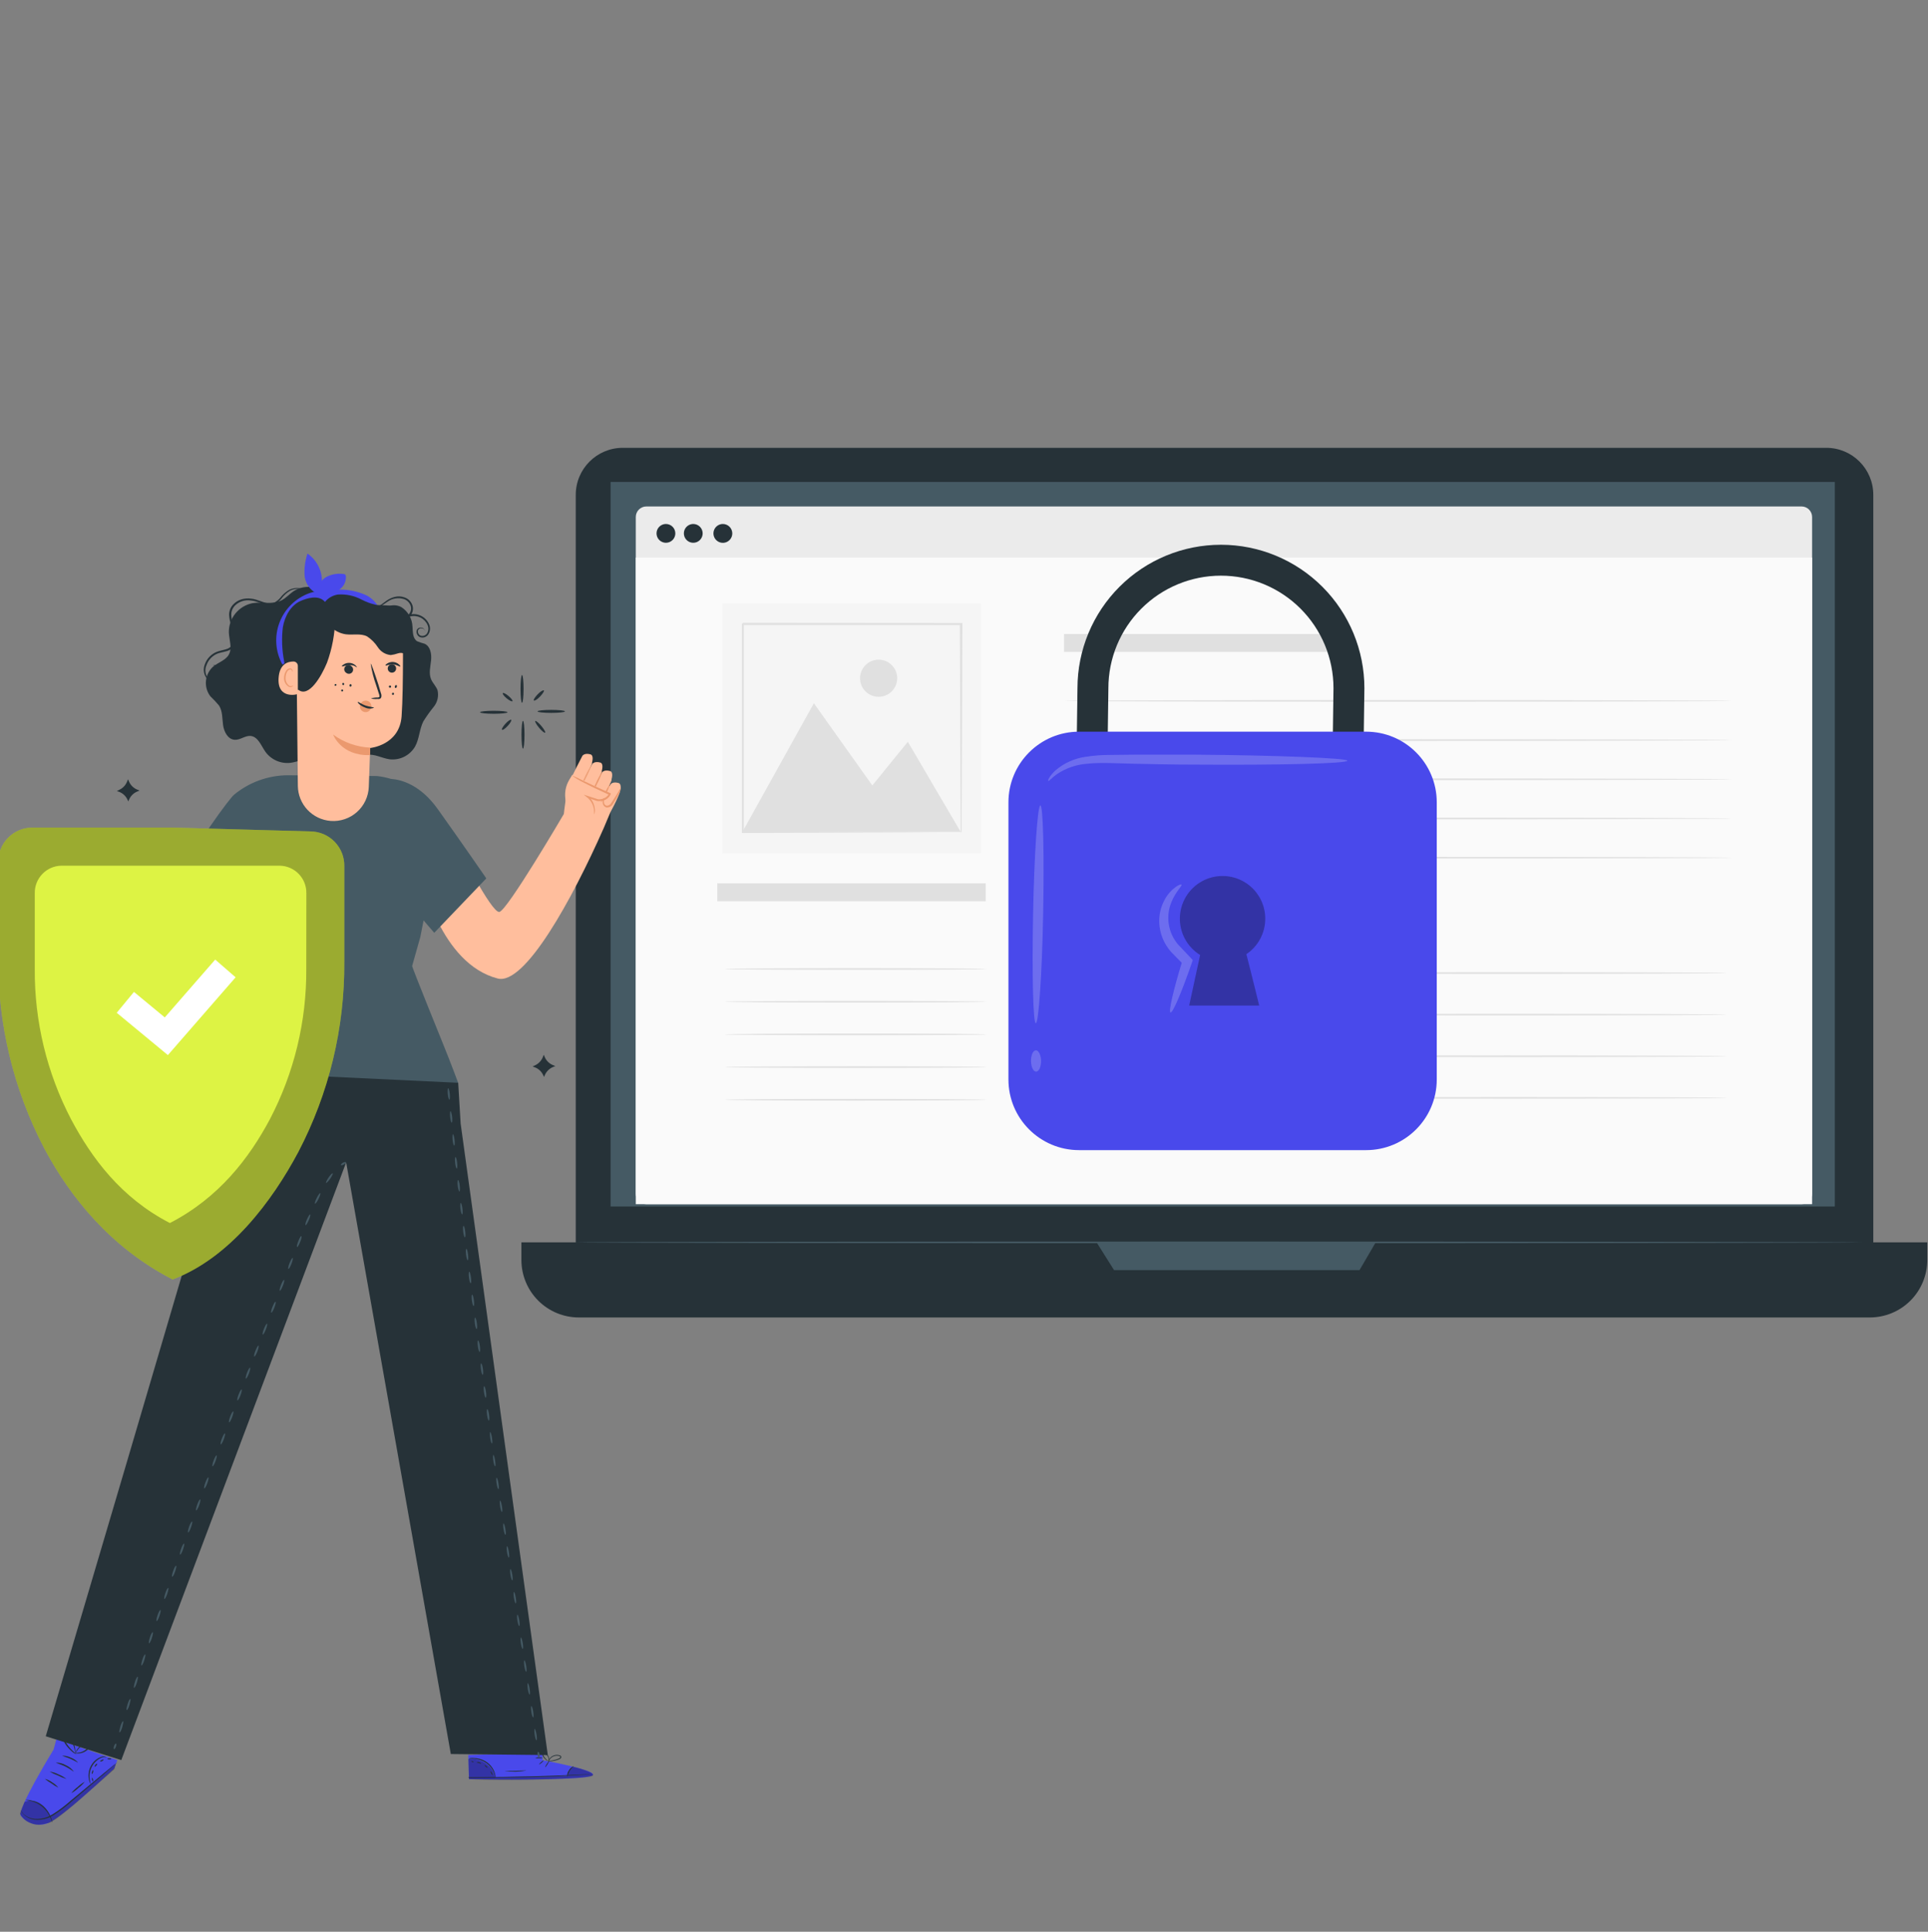 <svg width="533" height="534" viewBox="0 0 533 534" fill="none" xmlns="http://www.w3.org/2000/svg">
<rect x="0" y="0" width="533" height="534" fill="#808080" stroke="none"/>
<g clip-path="url(#clip0_0_902)">
<path d="M140.3 196.896C140.3 197.131 138.601 197.313 136.508 197.313C134.414 197.313 132.716 197.131 132.716 196.896C132.716 196.662 134.414 196.48 136.508 196.48C138.601 196.48 140.3 196.672 140.3 196.896Z" fill="#263238"/>
<path d="M144.315 186.59C144.55 186.59 144.743 188.31 144.743 190.435C144.743 192.56 144.55 194.28 144.315 194.28C144.081 194.28 143.899 192.56 143.899 190.435C143.899 188.31 144.091 186.59 144.315 186.59Z" fill="#263238"/>
<path d="M148.609 196.651C148.609 196.416 150.297 196.234 152.391 196.234C154.484 196.234 156.182 196.416 156.182 196.651C156.182 196.886 154.484 197.067 152.391 197.067C150.297 197.067 148.609 196.886 148.609 196.651Z" fill="#263238"/>
<path d="M144.583 206.957C144.348 206.957 144.166 205.238 144.166 203.112C144.166 200.987 144.348 199.268 144.583 199.268C144.818 199.268 144.999 200.987 144.999 203.112C144.999 205.238 144.818 206.957 144.583 206.957Z" fill="#263238"/>
<path d="M150.703 202.536C150.532 202.685 149.784 202.087 149.037 201.19C148.289 200.293 147.83 199.46 147.969 199.31C148.107 199.161 148.898 199.769 149.635 200.656C150.372 201.542 150.885 202.386 150.703 202.536Z" fill="#263238"/>
<path d="M150.351 190.852C150.522 191.012 150.02 191.781 149.283 192.56C148.546 193.34 147.755 193.831 147.584 193.628C147.413 193.426 147.915 192.699 148.652 191.92C149.389 191.14 150.191 190.691 150.351 190.852Z" fill="#263238"/>
<path d="M141.667 193.831C141.517 194.002 140.802 193.65 140.065 193.041C139.328 192.432 138.858 191.792 138.996 191.61C139.135 191.428 139.862 191.781 140.588 192.4C141.314 193.02 141.816 193.65 141.667 193.831Z" fill="#263238"/>
<path d="M141.325 198.979C141.496 199.139 141.068 199.887 140.363 200.656C139.659 201.425 138.954 201.916 138.783 201.724C138.612 201.532 139.05 200.816 139.744 200.047C140.438 199.278 141.154 198.819 141.325 198.979Z" fill="#263238"/>
<path d="M150.329 291.564L150.575 292.162C150.789 292.675 151.103 293.141 151.499 293.532C151.895 293.922 152.366 294.23 152.882 294.437L153.523 294.704L152.903 294.95C152.383 295.164 151.911 295.479 151.513 295.877C151.115 296.275 150.8 296.747 150.585 297.267L150.415 297.705L150.148 297.16C149.68 296.167 148.84 295.399 147.808 295.024L147.242 294.821L147.979 294.458C148.896 294.013 149.623 293.256 150.03 292.322L150.329 291.564Z" fill="#263238"/>
<path d="M35.398 215.405L35.644 216.003C35.858 216.515 36.171 216.979 36.565 217.37C36.959 217.76 37.426 218.069 37.94 218.278L38.581 218.534L37.972 218.791C37.45 219.001 36.975 219.315 36.577 219.713C36.179 220.111 35.865 220.586 35.654 221.108L35.473 221.546L35.216 221.001C34.984 220.508 34.657 220.066 34.254 219.699C33.851 219.333 33.379 219.049 32.867 218.865L32.311 218.662L33.037 218.299C33.957 217.859 34.686 217.1 35.088 216.163L35.398 215.405Z" fill="#263238"/>
<path d="M504.879 123.792H172.17C164.99 123.792 159.17 129.611 159.17 136.79V347.97C159.17 355.148 164.99 360.968 172.17 360.968H504.879C512.058 360.968 517.879 355.148 517.879 347.97V136.79C517.879 129.611 512.058 123.792 504.879 123.792Z" fill="#263238"/>
<path d="M144.19 343.429H532.797V348.309C532.797 352.52 531.123 356.559 528.145 359.537C525.167 362.515 521.127 364.188 516.915 364.188H160.027C155.815 364.188 151.775 362.515 148.797 359.537C145.818 356.559 144.145 352.52 144.145 348.309V343.429H144.19Z" fill="#263238"/>
<path d="M507.243 133.221H168.797V333.517H507.243V133.221Z" fill="#455A64"/>
<path d="M303.157 343.429L307.984 351.101H375.838L380.316 343.429H303.157Z" fill="#455A64"/>
<path d="M498.044 140.001H178.683C177.071 140.001 175.765 141.308 175.765 142.919V329.958C175.765 331.569 177.071 332.875 178.683 332.875H498.044C499.656 332.875 500.962 331.569 500.962 329.958V142.919C500.962 141.308 499.656 140.001 498.044 140.001Z" fill="#EBEBEB"/>
<path d="M500.962 154.132H175.765V332.875H500.962V154.132Z" fill="#FAFAFA"/>
<path d="M202.443 147.451C202.443 147.966 202.29 148.47 202.004 148.898C201.718 149.327 201.311 149.661 200.835 149.858C200.359 150.055 199.835 150.107 199.329 150.006C198.824 149.906 198.36 149.657 197.995 149.293C197.631 148.929 197.383 148.465 197.282 147.959C197.182 147.454 197.234 146.93 197.431 146.454C197.628 145.978 197.962 145.571 198.39 145.285C198.819 144.999 199.322 144.846 199.838 144.846C200.529 144.846 201.191 145.121 201.68 145.609C202.169 146.098 202.443 146.76 202.443 147.451Z" fill="#263238"/>
<path d="M186.695 147.451C186.693 147.964 186.539 148.465 186.253 148.891C185.966 149.317 185.56 149.648 185.086 149.843C184.611 150.038 184.089 150.088 183.586 149.987C183.083 149.886 182.621 149.638 182.259 149.275C181.897 148.911 181.651 148.449 181.551 147.945C181.452 147.442 181.504 146.921 181.7 146.447C181.897 145.973 182.23 145.568 182.657 145.283C183.084 144.998 183.585 144.846 184.098 144.846C184.44 144.846 184.778 144.914 185.094 145.045C185.41 145.176 185.696 145.368 185.937 145.61C186.179 145.852 186.37 146.139 186.5 146.455C186.63 146.771 186.696 147.109 186.695 147.451Z" fill="#263238"/>
<path d="M194.252 147.451C194.25 147.964 194.097 148.465 193.81 148.891C193.524 149.317 193.118 149.648 192.643 149.843C192.169 150.038 191.647 150.088 191.144 149.987C190.641 149.886 190.179 149.638 189.817 149.275C189.455 148.911 189.208 148.449 189.109 147.945C189.009 147.442 189.061 146.921 189.258 146.447C189.455 145.973 189.788 145.568 190.214 145.283C190.641 144.998 191.143 144.846 191.656 144.846C191.998 144.846 192.336 144.914 192.652 145.045C192.967 145.176 193.254 145.368 193.495 145.61C193.736 145.852 193.927 146.139 194.057 146.455C194.187 146.771 194.253 147.109 194.252 147.451Z" fill="#263238"/>
<path d="M514.791 343.429C514.791 343.563 435.179 343.661 336.99 343.661C238.801 343.661 159.17 343.563 159.17 343.429C159.17 343.295 238.765 343.197 336.99 343.197C435.214 343.197 514.791 343.331 514.791 343.429Z" fill="#455A64"/>
<path d="M272.509 244.173H198.303V249.133H272.509V244.173Z" fill="#E0E0E0"/>
<path d="M368.36 175.258H294.154V180.218H368.36V175.258Z" fill="#E0E0E0"/>
<path d="M478.773 193.742C478.773 193.867 437.445 193.974 386.49 193.974C335.535 193.974 294.19 193.867 294.19 193.742C294.19 193.617 335.509 193.51 386.49 193.51C437.472 193.51 478.773 193.617 478.773 193.742Z" fill="#E0E0E0"/>
<path d="M478.773 204.581C478.773 204.706 437.445 204.813 386.49 204.813C335.535 204.813 294.19 204.706 294.19 204.581C294.19 204.456 335.509 204.349 386.49 204.349C437.472 204.349 478.773 204.456 478.773 204.581Z" fill="#E0E0E0"/>
<path d="M478.773 215.42C478.773 215.545 437.445 215.652 386.49 215.652C335.535 215.652 294.19 215.545 294.19 215.42C294.19 215.295 335.509 215.188 386.49 215.188C437.472 215.188 478.773 215.286 478.773 215.42Z" fill="#E0E0E0"/>
<path d="M478.773 226.26C478.773 226.385 437.445 226.492 386.49 226.492C335.535 226.492 294.19 226.385 294.19 226.26C294.19 226.135 335.509 226.028 386.49 226.028C437.472 226.028 478.773 226.126 478.773 226.26Z" fill="#E0E0E0"/>
<path d="M478.773 237.098C478.773 237.223 437.445 237.33 386.49 237.33C335.535 237.33 294.19 237.223 294.19 237.098C294.19 236.974 335.509 236.866 386.49 236.866C437.472 236.866 478.773 236.965 478.773 237.098Z" fill="#E0E0E0"/>
<path d="M366.21 247.938C366.21 248.062 350.078 248.169 330.182 248.169C310.285 248.169 294.154 248.062 294.154 247.938C294.154 247.813 310.285 247.706 330.182 247.706C350.078 247.706 366.21 247.804 366.21 247.938Z" fill="#E0E0E0"/>
<path d="M477.389 268.974C477.389 269.099 450.221 269.206 416.718 269.206C383.215 269.206 356.047 269.099 356.047 268.974C356.047 268.849 383.207 268.742 416.718 268.742C450.23 268.742 477.389 268.84 477.389 268.974Z" fill="#E0E0E0"/>
<path d="M477.389 280.473C477.389 280.606 450.221 280.705 416.718 280.705C383.215 280.705 356.047 280.606 356.047 280.473C356.047 280.339 383.207 280.241 416.718 280.241C450.23 280.241 477.389 280.348 477.389 280.473Z" fill="#E0E0E0"/>
<path d="M477.389 291.981C477.389 292.106 450.221 292.213 416.718 292.213C383.215 292.213 356.047 292.106 356.047 291.981C356.047 291.856 383.207 291.749 416.718 291.749C450.23 291.749 477.389 291.856 477.389 291.981Z" fill="#E0E0E0"/>
<path d="M477.389 303.489C477.389 303.614 450.221 303.721 416.718 303.721C383.215 303.721 356.047 303.614 356.047 303.489C356.047 303.364 383.207 303.257 416.718 303.257C450.23 303.257 477.389 303.355 477.389 303.489Z" fill="#E0E0E0"/>
<path d="M272.67 267.867C272.67 268.001 256.476 268.099 236.508 268.099C216.54 268.099 200.346 268.001 200.346 267.867C200.346 267.733 216.531 267.635 236.508 267.635C256.485 267.635 272.67 267.742 272.67 267.867Z" fill="#E0E0E0"/>
<path d="M272.67 276.904C272.67 277.029 256.476 277.136 236.508 277.136C216.54 277.136 200.346 277.029 200.346 276.904C200.346 276.779 216.531 276.672 236.508 276.672C256.485 276.672 272.67 276.779 272.67 276.904Z" fill="#E0E0E0"/>
<path d="M272.67 285.942C272.67 286.067 256.476 286.174 236.508 286.174C216.54 286.174 200.346 286.067 200.346 285.942C200.346 285.817 216.531 285.71 236.508 285.71C256.485 285.71 272.67 285.808 272.67 285.942Z" fill="#E0E0E0"/>
<path d="M272.669 294.978C272.669 295.103 256.476 295.21 236.508 295.21C216.54 295.21 200.399 295.103 200.399 294.978C200.399 294.853 216.584 294.746 236.561 294.746C256.538 294.746 272.669 294.844 272.669 294.978Z" fill="#E0E0E0"/>
<path d="M272.67 304.006C272.67 304.14 256.476 304.247 236.508 304.247C216.54 304.247 200.346 304.14 200.346 304.006C200.346 303.873 216.531 303.774 236.508 303.774C256.485 303.774 272.67 303.881 272.67 304.006Z" fill="#E0E0E0"/>
<path d="M346.76 263.478H294.11V314.409H346.76V263.478Z" fill="#F5F5F5"/>
<path d="M298.196 310.055L312.757 283.845L324.668 300.598L331.913 291.704L342.682 310.055H298.196Z" fill="#EBEBEB"/>
<path d="M329.771 278.751C329.771 279.501 329.549 280.234 329.132 280.858C328.716 281.481 328.123 281.967 327.431 282.254C326.738 282.541 325.975 282.616 325.24 282.47C324.504 282.324 323.828 281.963 323.298 281.432C322.768 280.902 322.407 280.227 322.26 279.491C322.114 278.756 322.189 277.993 322.476 277.301C322.763 276.608 323.249 276.016 323.873 275.599C324.496 275.182 325.229 274.96 325.979 274.96C326.478 274.959 326.971 275.056 327.432 275.246C327.893 275.436 328.311 275.716 328.663 276.068C329.016 276.42 329.295 276.839 329.485 277.299C329.675 277.76 329.773 278.253 329.771 278.751Z" fill="#EBEBEB"/>
<path d="M342.682 310.198C342.676 310.127 342.676 310.055 342.682 309.984C342.682 309.832 342.682 309.636 342.682 309.395C342.682 308.851 342.682 308.084 342.682 307.102C342.682 305.077 342.682 302.16 342.628 298.449C342.628 291.009 342.566 280.419 342.521 267.698L342.736 267.912H298.249C298.187 267.965 298.722 267.439 298.499 267.671V273.425C298.499 275.334 298.499 277.226 298.499 279.099V290.072C298.499 297.209 298.499 303.944 298.499 310.153L298.285 309.93L330.45 310.046L339.524 310.1H341.924H342.548H342.771H342.575H341.977H339.613L330.583 310.162L298.285 310.269H298.062V310.055C298.062 303.81 298.062 297.102 298.062 289.974C298.062 286.405 298.062 282.739 298.062 279.001V267.716C297.83 267.93 298.365 267.403 298.312 267.457H342.798H343.012V267.671C343.012 280.446 342.923 291.089 342.905 298.565C342.905 302.249 342.905 305.157 342.843 307.165C342.843 308.128 342.843 308.878 342.843 309.413C342.843 309.654 342.843 309.841 342.843 309.984C342.796 310.06 342.742 310.131 342.682 310.198Z" fill="#EBEBEB"/>
<path d="M271.117 166.783H199.704V235.859H271.117V166.783Z" fill="#F5F5F5"/>
<path d="M205.244 229.953L224.998 194.402L241.156 217.124L250.97 205.054L265.576 229.953H205.244Z" fill="#E0E0E0"/>
<path d="M248.035 187.488C248.035 188.505 247.734 189.498 247.169 190.343C246.604 191.188 245.802 191.847 244.863 192.236C243.924 192.625 242.89 192.726 241.893 192.528C240.897 192.33 239.981 191.841 239.262 191.122C238.543 190.403 238.054 189.488 237.856 188.491C237.657 187.494 237.759 186.461 238.148 185.522C238.537 184.583 239.196 183.78 240.041 183.216C240.886 182.651 241.88 182.35 242.896 182.35C244.259 182.35 245.566 182.891 246.53 183.855C247.494 184.819 248.035 186.126 248.035 187.488Z" fill="#E0E0E0"/>
<path d="M265.576 230.14C265.576 230.14 265.576 230.042 265.576 229.864C265.576 229.685 265.576 229.391 265.576 229.052C265.576 228.32 265.576 227.268 265.576 225.947C265.576 223.208 265.531 219.248 265.496 214.216C265.496 204.126 265.406 189.754 265.344 172.501L265.638 172.795H205.306L205.645 172.465V180.289C205.645 182.876 205.645 185.437 205.645 187.979C205.645 193.055 205.645 198.024 205.645 202.86C205.645 212.539 205.645 221.683 205.645 230.096L205.351 229.801L248.972 229.953L261.275 230.033H264.541H265.433H265.728C265.642 230.048 265.554 230.048 265.469 230.033H264.648H261.445L249.204 230.113L205.396 230.265H205.092V229.962C205.092 221.549 205.092 212.405 205.092 202.726C205.092 197.89 205.092 192.913 205.092 187.845V172.51L205.44 172.162L265.772 172.207H266.067V172.492C266.004 189.826 265.951 204.251 265.915 214.421C265.915 219.417 265.861 223.342 265.844 226.081C265.844 227.392 265.844 228.418 265.844 229.132C265.844 229.462 265.844 229.712 265.844 229.908C265.767 229.999 265.676 230.077 265.576 230.14Z" fill="#E0E0E0"/>
<path d="M376.871 213.589L368.326 213.472L368.646 190.211C368.642 186.125 367.833 182.08 366.265 178.308C364.698 174.535 362.402 171.107 359.51 168.221C356.618 165.335 353.185 163.047 349.409 161.488C345.632 159.928 341.585 159.128 337.499 159.132C333.413 159.136 329.368 159.945 325.594 161.512C321.821 163.08 318.393 165.375 315.507 168.267C309.678 174.107 306.408 182.024 306.416 190.275L306.096 213.589L297.551 213.472L297.871 190.211C297.88 179.694 302.066 169.611 309.51 162.18C316.954 154.749 327.045 150.579 337.563 150.588C348.082 150.596 358.166 154.782 365.598 162.225C373.029 169.668 377.2 179.758 377.191 190.275L376.871 213.589Z" fill="#263238"/>
<path d="M377.661 202.258H298.32C287.53 202.258 278.784 211.003 278.784 221.792V298.399C278.784 309.187 287.53 317.933 298.32 317.933H377.661C388.451 317.933 397.197 309.187 397.197 298.399V221.792C397.197 211.003 388.451 202.258 377.661 202.258Z" fill="#4949EB"/>
<g opacity="0.3">
<path d="M349.782 253.992C349.79 251.933 349.259 249.909 348.242 248.119C347.225 246.33 345.757 244.837 343.985 243.79C342.213 242.743 340.197 242.177 338.139 242.15C336.08 242.122 334.051 242.633 332.251 243.632C330.451 244.631 328.944 246.083 327.879 247.845C326.814 249.606 326.228 251.616 326.18 253.673C326.132 255.731 326.623 257.766 327.604 259.575C328.585 261.385 330.023 262.906 331.774 263.988L328.751 277.968H348.106C348.106 277.968 345.969 269.179 344.559 263.764C346.163 262.686 347.477 261.232 348.388 259.528C349.299 257.824 349.777 255.923 349.782 253.992Z" fill="black"/>
</g>
<g opacity="0.2">
<path d="M286.357 282.86C285.588 282.86 285.289 269.35 285.599 252.721C285.908 236.092 286.848 222.614 287.617 222.635C288.386 222.657 288.686 236.145 288.376 252.774C288.066 269.403 287.126 282.87 286.357 282.86Z" fill="white"/>
</g>
<g opacity="0.2">
<path d="M286.442 296.242C285.673 296.242 285.043 294.939 285.022 293.305C285 291.671 285.598 290.346 286.367 290.336C287.136 290.325 287.777 291.638 287.799 293.273C287.82 294.907 287.211 296.231 286.442 296.242Z" fill="white"/>
</g>
<g opacity="0.2">
<path d="M323.592 279.891C322.983 279.688 324.425 273.536 326.935 265.355L327.256 266.701C326.113 265.569 324.927 264.383 323.688 263.07C321.772 260.885 320.644 258.121 320.484 255.22C320.355 252.889 320.904 250.57 322.065 248.545C322.801 247.207 323.827 246.051 325.066 245.159C325.942 244.551 326.53 244.39 326.626 244.54C326.903 244.871 325.098 246.302 323.827 249.41C323.031 251.354 322.788 253.48 323.125 255.554C323.463 257.627 324.367 259.567 325.739 261.158L329.179 264.789L329.745 265.398L329.488 266.146C326.679 274.273 324.201 280.083 323.592 279.891Z" fill="white"/>
</g>
<g opacity="0.2">
<path d="M372.47 210.289C372.47 210.674 367.738 210.994 360.101 211.186C352.464 211.378 341.942 211.453 330.193 211.368C324.361 211.368 318.807 211.24 313.754 211.133C308.702 211.026 304.141 210.716 300.499 211.133C297.608 211.342 294.818 212.283 292.392 213.867C290.693 215.031 289.999 216.003 289.807 215.875C289.614 215.747 290.074 214.582 291.708 213.034C294.116 210.94 297.088 209.602 300.253 209.189C302.373 208.86 304.516 208.692 306.662 208.687L313.84 208.612C318.892 208.612 324.446 208.612 330.278 208.612C341.942 208.698 352.496 208.943 360.133 209.253C367.77 209.563 372.47 209.905 372.47 210.289Z" fill="white"/>
</g>
<path d="M15.584 480.771L14.826 483.611C14.826 483.611 4.54 500.347 5.757 501.96C6.589 502.998 7.717 503.759 8.992 504.141C10.266 504.522 11.627 504.507 12.893 504.096C16.471 503.199 31.574 488.855 31.574 488.855L32.439 486.559L15.584 480.771Z" fill="#4949EB"/>
<g opacity="0.3">
<path d="M6.783 498.115C6.783 498.115 11.237 496.15 13.811 501.906C13.811 501.906 15.734 501.18 21.075 496.716C26.415 492.251 31.574 487.873 31.574 487.873C31.574 487.873 32.13 487.424 31.97 487.873C31.809 488.321 31.574 489.08 31.574 489.08L21.267 498.168C21.267 498.168 15.093 503.508 13.544 503.893C11.995 504.277 10.425 504.833 8.46 503.957C7.201 503.494 6.156 502.586 5.522 501.404C5.522 501.148 6.783 498.115 6.783 498.115Z" fill="black"/>
</g>
<path d="M14.409 503.786C14.345 503.786 14.238 503.22 13.864 502.365C13.381 501.254 12.648 500.269 11.722 499.487C10.795 498.705 9.701 498.148 8.524 497.858C7.616 497.645 7.028 497.634 7.028 497.581C7.536 497.506 8.053 497.542 8.545 497.688C9.792 497.917 10.959 498.465 11.931 499.279C12.888 500.097 13.623 501.144 14.067 502.323C14.274 502.784 14.39 503.281 14.409 503.786Z" fill="#263238"/>
<path d="M32.44 487.136C32.371 487.226 32.292 487.309 32.205 487.381L31.478 488.022L28.84 490.35L19.9 497.912C18.297 499.358 16.575 500.666 14.751 501.821C13.216 502.773 11.412 503.197 9.614 503.028C8.387 502.896 7.25 502.327 6.409 501.426C6.109 501.12 5.872 500.756 5.715 500.358C5.944 500.738 6.208 501.096 6.505 501.426C7.357 502.221 8.452 502.706 9.614 502.803C11.349 502.921 13.078 502.483 14.548 501.554C16.349 500.406 18.053 499.113 19.643 497.688C23.115 494.804 26.244 492.187 28.648 490.212L31.393 487.969L32.162 487.371C32.243 487.28 32.337 487.201 32.44 487.136Z" fill="#263238"/>
<path d="M16.14 494.174C15.469 493.845 14.832 493.451 14.239 492.999C13.586 492.632 12.967 492.206 12.391 491.728C13.126 491.917 13.816 492.251 14.42 492.711C15.085 493.08 15.669 493.577 16.14 494.174Z" fill="#263238"/>
<path d="M18.351 491.771C17.545 491.514 16.762 491.189 16.011 490.799C15.217 490.517 14.451 490.16 13.726 489.731C14.573 489.843 15.393 490.103 16.15 490.5C16.95 490.797 17.694 491.227 18.351 491.771Z" fill="#263238"/>
<path d="M20.402 489.71C20.327 489.785 19.398 488.962 18.052 488.311C16.706 487.659 15.488 487.392 15.51 487.243C16.451 487.241 17.376 487.488 18.191 487.958C19.066 488.343 19.827 488.946 20.402 489.71Z" fill="#263238"/>
<path d="M21.587 487.253C21.587 487.328 20.669 486.698 19.451 486.185C18.233 485.673 17.208 485.427 17.229 485.331C18.051 485.312 18.863 485.503 19.59 485.886C20.366 486.156 21.055 486.628 21.587 487.253Z" fill="#263238"/>
<path d="M21.075 484.925C20.598 484.722 20.163 484.433 19.793 484.071C19.374 483.71 18.988 483.313 18.639 482.885C18.426 482.631 18.23 482.363 18.052 482.084C17.937 481.935 17.847 481.77 17.785 481.593C17.742 481.485 17.729 481.367 17.748 481.252C17.767 481.138 17.816 481.03 17.892 480.941C18.051 480.807 18.246 480.723 18.453 480.698C18.66 480.673 18.869 480.71 19.056 480.803C19.379 480.936 19.67 481.136 19.91 481.39C20.301 481.813 20.57 482.333 20.69 482.896C20.775 483.263 20.811 483.64 20.797 484.017C20.797 484.284 20.797 484.434 20.733 484.434C20.669 484.434 20.733 483.836 20.466 482.96C20.322 482.45 20.054 481.984 19.686 481.604C19.472 481.389 19.218 481.218 18.938 481.102C18.818 481.031 18.682 480.994 18.543 480.994C18.404 480.994 18.268 481.031 18.148 481.102C17.977 481.272 18.148 481.582 18.319 481.849C18.49 482.116 18.693 482.394 18.874 482.639C19.202 483.066 19.559 483.469 19.942 483.846C20.626 484.551 21.096 484.872 21.075 484.925Z" fill="#263238"/>
<path d="M20.85 484.637C20.85 484.637 20.85 484.477 20.957 484.22C21.114 483.867 21.323 483.54 21.576 483.248C22.174 482.536 22.982 482.031 23.884 481.806C24.081 481.764 24.285 481.764 24.482 481.806C24.6 481.834 24.708 481.893 24.795 481.978C24.881 482.063 24.943 482.17 24.973 482.287C24.983 482.487 24.947 482.687 24.87 482.872C24.792 483.057 24.674 483.222 24.524 483.355C24.3 483.617 24.041 483.847 23.755 484.039C23.273 484.361 22.726 484.576 22.153 484.669C21.768 484.733 21.374 484.733 20.989 484.669C20.722 484.669 20.583 484.562 20.583 484.541C21.091 484.552 21.599 484.516 22.1 484.434C22.63 484.312 23.131 484.087 23.574 483.772C23.838 483.593 24.076 483.377 24.279 483.131C24.393 483.031 24.484 482.908 24.547 482.769C24.609 482.631 24.642 482.481 24.642 482.33C24.642 482.084 24.257 482.031 23.948 482.095C23.64 482.166 23.343 482.274 23.061 482.415C22.571 482.652 22.126 482.974 21.747 483.366C21.416 483.765 21.116 484.19 20.85 484.637Z" fill="#263238"/>
<path d="M29.513 485.801C29.032 485.68 28.526 485.706 28.06 485.875C26.956 486.352 26.043 487.182 25.464 488.236C24.883 489.29 24.644 490.5 24.781 491.696C24.888 492.614 25.133 493.148 25.08 493.17C24.788 492.74 24.604 492.245 24.546 491.728C24.334 490.474 24.556 489.186 25.176 488.075C25.783 486.95 26.783 486.087 27.985 485.651C28.231 485.542 28.501 485.499 28.769 485.525C29.036 485.551 29.293 485.646 29.513 485.801Z" fill="#263238"/>
<path d="M23.413 492.54C22.918 493.187 22.332 493.759 21.672 494.238C21.091 494.81 20.433 495.299 19.718 495.691C20.213 495.044 20.8 494.472 21.459 493.993C22.043 493.423 22.7 492.935 23.413 492.54Z" fill="#263238"/>
<path d="M25.454 491.451C25.55 491.451 25.667 491.664 25.732 491.942C25.796 492.22 25.732 492.465 25.732 492.497C25.732 492.529 25.518 492.316 25.454 492.006C25.39 491.696 25.368 491.461 25.454 491.451Z" fill="#263238"/>
<path d="M25.721 489.346C25.806 489.346 25.828 489.635 25.721 489.902C25.614 490.169 25.518 490.393 25.433 490.382C25.347 490.372 25.326 490.126 25.433 489.827C25.54 489.528 25.636 489.314 25.721 489.346Z" fill="#263238"/>
<path d="M26.842 487.552C26.917 487.627 26.842 487.83 26.628 488.065C26.415 488.3 26.255 488.428 26.18 488.385C26.105 488.343 26.18 488.097 26.372 487.851C26.564 487.606 26.789 487.488 26.842 487.552Z" fill="#263238"/>
<path d="M28.658 486.442C28.658 486.527 28.498 486.698 28.242 486.826C27.985 486.954 27.74 486.976 27.686 486.901C27.633 486.826 27.825 486.655 28.103 486.516C28.381 486.378 28.626 486.356 28.658 486.442Z" fill="#263238"/>
<path d="M30.762 486.196C30.762 486.292 30.506 486.367 30.228 486.367C29.951 486.367 29.705 486.292 29.694 486.207C29.683 486.121 29.919 486.036 30.228 486.036C30.538 486.036 30.773 486.1 30.762 486.196Z" fill="#263238"/>
<path d="M157.475 215.736C156.813 216.537 155.873 225.017 155.873 225.017C155.873 225.017 140.225 251.717 138.046 252.09C135.867 252.464 126.371 233.561 126.371 233.561L116.619 242.542C116.619 242.542 121.703 266.402 137.597 270.492C145.074 272.425 158.191 248.63 166.928 228.84C167.078 228.52 171.596 217.754 171.596 217.754L157.475 215.736Z" fill="#FFBE9D"/>
<path d="M171.425 218.683C171.425 218.683 171.425 218.801 171.372 218.95C170.966 220.232 168.541 225.508 167.794 225.455C167.046 225.401 165.316 224.173 165.497 223.415C165.679 222.656 168.755 216.857 168.755 216.857C168.755 216.857 169.289 215.971 170.977 216.441C172.023 216.74 171.425 218.683 171.425 218.683Z" fill="#FFBE9D"/>
<path d="M169.075 215.362C169.075 215.362 169.075 215.479 169.075 215.64C168.669 216.911 166.245 222.197 165.497 222.133C164.749 222.069 163.019 220.851 163.211 220.093C163.403 219.335 166.416 213.546 166.416 213.546C166.416 213.546 166.96 212.66 168.637 213.13C169.673 213.418 169.075 215.362 169.075 215.362Z" fill="#FFBE9D"/>
<path d="M166.373 213.034C166.373 213.034 166.373 213.151 166.373 213.301C165.967 214.582 163.542 219.869 162.795 219.805C162.047 219.741 160.327 218.523 160.509 217.765C160.691 217.007 163.713 211.218 163.713 211.218C163.713 211.218 164.258 210.332 165.946 210.791C166.971 211.09 166.373 213.034 166.373 213.034Z" fill="#FFBE9D"/>
<path d="M163.671 210.77C163.686 210.858 163.686 210.948 163.671 211.037C163.254 212.318 160.84 217.605 160.092 217.541C159.345 217.477 157.614 216.259 157.796 215.501C157.978 214.743 161 208.943 161 208.943C161 208.943 161.545 208.057 163.233 208.527C164.258 208.826 163.671 210.77 163.671 210.77Z" fill="#FFBE9D"/>
<path d="M166.159 221.845C166.733 221.086 167.2 220.252 167.548 219.367C168.016 218.552 168.375 217.68 168.616 216.772C168.057 217.54 167.591 218.372 167.227 219.249C166.767 220.068 166.408 220.939 166.159 221.845Z" fill="#EB996E"/>
<path d="M163.019 220.488C163.767 219.364 164.411 218.173 164.942 216.932C165.582 215.747 166.115 214.506 166.533 213.226C165.785 214.35 165.142 215.541 164.611 216.782C163.97 217.968 163.438 219.208 163.019 220.488Z" fill="#EB996E"/>
<g opacity="0.78">
<path d="M159.954 218.822C160.696 217.696 161.335 216.506 161.866 215.266C162.511 214.083 163.044 212.842 163.457 211.56C162.715 212.684 162.072 213.87 161.534 215.106C160.896 216.294 160.366 217.538 159.954 218.822Z" fill="#EB996E"/>
</g>
<path d="M157.497 226.234L156.429 221.556C155.96 219.508 156.3 217.357 157.379 215.554L158.212 214.176L168.435 219.345C168.435 219.345 165.882 222.667 163.307 220.712L165.187 224.749L157.497 226.234Z" fill="#FFBE9D"/>
<path d="M164.28 225.113C164.216 225.113 164.28 224.568 164.184 223.66C163.988 222.402 163.333 221.261 162.346 220.456L161.364 219.666L162.56 220.05L165.22 220.915H165.156C165.734 221.016 166.33 220.95 166.873 220.725C167.416 220.5 167.883 220.125 168.221 219.644C168.274 219.572 168.317 219.493 168.349 219.409L168.488 219.751C165.54 218.416 162.891 217.167 161.011 216.152C159.976 215.653 158.995 215.048 158.084 214.347C159.145 214.766 160.179 215.248 161.182 215.789C163.073 216.707 165.732 217.925 168.659 219.228L168.894 219.335L168.809 219.58C168.76 219.695 168.703 219.806 168.638 219.911C168.259 220.534 167.673 221.003 166.982 221.236C166.356 221.442 165.691 221.504 165.038 221.417L162.41 220.499L162.624 220.104C163.672 220.997 164.324 222.267 164.44 223.639C164.518 224.136 164.463 224.644 164.28 225.113Z" fill="#EB996E"/>
<path d="M166.971 220.585C167.078 220.585 166.886 221.161 166.971 221.92C167.002 222.117 167.092 222.301 167.229 222.446C167.366 222.591 167.545 222.69 167.74 222.731C167.999 222.724 168.251 222.647 168.47 222.51C168.69 222.373 168.869 222.181 168.99 221.952C169.674 220.884 170.357 219.891 170.774 219.164C171.19 218.438 171.415 217.968 171.49 217.989C171.564 218.011 171.49 218.545 171.126 219.346C170.634 220.355 170.074 221.329 169.449 222.261C169.272 222.565 169.015 222.814 168.706 222.981C168.397 223.149 168.049 223.229 167.698 223.212C167.409 223.142 167.15 222.983 166.958 222.756C166.766 222.53 166.651 222.248 166.629 221.952C166.596 221.588 166.651 221.222 166.79 220.884C166.864 220.692 166.939 220.574 166.971 220.585Z" fill="#EB996E"/>
<path d="M122.601 288.862C122.601 288.862 113.895 267.427 113.938 267.021L116.192 259.043L117.1 254.429L120.048 257.857L134.436 242.82C134.703 243.183 127.92 233.336 121.052 223.703C116.267 216.996 111.086 215.522 108.063 215.308C106.806 214.923 105.515 214.659 104.207 214.518L79.448 214.304C74.044 214.356 68.823 216.268 64.665 219.719C63.522 220.659 54.037 233.272 47.575 245.746L67.485 260.111L70.764 254.344V254.461C71.042 256.416 72.227 262.119 72.612 264.073C73.819 270.086 74.203 277.327 71.266 282.293C69.034 287.855 67.13 293.543 65.562 299.328H126.66C126.66 299.328 124.694 294.02 122.601 288.862Z" fill="#455A64"/>
<path d="M73.445 279.901L71.309 278.214V278.021L71.223 278.128L57.412 267L63.34 257.227L49.028 246.772C49.092 247.466 35.751 267.245 37.556 271.133C40.108 276.622 57.444 287.601 64.537 291.927C62.605 292.178 60.693 292.556 58.812 293.059C57.006 293.646 62.892 295.195 64.323 295.505C64.879 295.611 66.022 294.725 67.239 293.55L67.57 293.742L67.955 292.845C69.258 291.503 70.472 290.076 71.587 288.573C71.886 288.114 71.875 286.031 71.757 283.831L73.445 279.901Z" fill="#FFBE9D"/>
<path d="M150.02 486.581L149.934 484.562L129.458 485.149L129.64 491.814H130.9C136.54 491.953 159.569 492.156 163.297 490.991C167.452 489.742 150.02 486.581 150.02 486.581Z" fill="#4949EB"/>
<g opacity="0.3">
<path d="M137.021 491.472C136.657 489.847 135.681 488.424 134.297 487.499C132.891 486.532 131.189 486.089 129.49 486.249L129.65 491.589L137.021 491.472Z" fill="black"/>
</g>
<g opacity="0.3">
<path d="M158.543 488.407C158.543 488.407 164.664 489.87 163.884 490.82C163.104 491.771 139.926 492.348 129.64 491.814V491.397L156.792 490.895C156.792 490.895 157.358 488.481 158.543 488.407Z" fill="black"/>
</g>
<path d="M129.341 491.387H129.683H130.751H134.457C137.598 491.387 141.934 491.387 146.698 491.269C151.462 491.152 155.809 490.949 158.928 490.767L162.635 490.522L163.639 490.447H162.571L158.864 490.618C155.745 490.757 151.387 490.927 146.645 491.056C141.902 491.184 137.533 491.216 134.404 491.237H130.697H129.693L129.341 491.387Z" fill="#263238"/>
<path d="M156.824 491.194C156.967 490.614 157.182 490.055 157.465 489.528C157.819 489.032 158.227 488.577 158.682 488.172C158.075 488.404 157.568 488.843 157.251 489.411C157.064 489.664 156.93 489.953 156.856 490.259C156.783 490.566 156.772 490.884 156.824 491.194Z" fill="#263238"/>
<path d="M150.714 488.514C150.778 488.514 151.056 488.215 151.334 487.766C151.611 487.318 151.804 486.933 151.75 486.901C151.697 486.869 151.408 487.211 151.131 487.649C150.853 488.087 150.661 488.482 150.714 488.514Z" fill="#263238"/>
<path d="M149.037 487.744C149.09 487.744 149.4 487.584 149.742 487.275C150.084 486.965 150.329 486.698 150.276 486.644C150.223 486.591 149.923 486.805 149.571 487.114C149.219 487.424 148.994 487.702 149.037 487.744Z" fill="#263238"/>
<path d="M147.948 485.94C148.293 486.048 148.657 486.081 149.016 486.036C149.377 486.069 149.741 486.025 150.084 485.908C149.739 485.801 149.375 485.768 149.016 485.812C148.655 485.771 148.289 485.815 147.948 485.94Z" fill="#263238"/>
<path d="M147.542 484.733C148.305 485.085 149.176 485.123 149.967 484.84C149.567 484.78 149.163 484.762 148.76 484.786C148.356 484.735 147.949 484.717 147.542 484.733Z" fill="#263238"/>
<path d="M151.355 486.837C151.789 486.915 152.234 486.915 152.669 486.837C153.141 486.775 153.606 486.667 154.057 486.516C154.333 486.437 154.598 486.326 154.848 486.185C154.923 486.146 154.99 486.092 155.043 486.026C155.097 485.96 155.136 485.883 155.158 485.801C155.172 485.709 155.16 485.614 155.122 485.529C155.084 485.443 155.022 485.371 154.944 485.32C154.44 485.102 153.878 485.056 153.345 485.189C152.812 485.323 152.338 485.628 151.996 486.057C151.794 486.293 151.655 486.576 151.59 486.88C151.59 487.083 151.59 487.211 151.59 487.211C151.709 486.822 151.901 486.46 152.156 486.143C152.44 485.814 152.81 485.57 153.224 485.438C153.736 485.263 154.295 485.282 154.794 485.491C155.008 485.63 154.933 485.865 154.709 485.993C154.476 486.124 154.229 486.228 153.972 486.303C153.538 486.461 153.091 486.583 152.637 486.666C151.857 486.783 151.355 486.805 151.355 486.837Z" fill="#263238"/>
<path d="M151.675 486.89C151.753 486.766 151.805 486.627 151.827 486.482C151.849 486.337 151.841 486.188 151.803 486.047C151.75 485.724 151.618 485.419 151.419 485.16C151.302 484.983 151.144 484.836 150.958 484.734C150.772 484.631 150.563 484.576 150.351 484.573C150.288 484.584 150.228 484.608 150.175 484.643C150.122 484.678 150.076 484.723 150.04 484.775C150.004 484.828 149.979 484.887 149.967 484.95C149.954 485.012 149.954 485.076 149.966 485.139C150.005 485.335 150.085 485.521 150.201 485.683C150.385 485.947 150.6 486.188 150.842 486.399C151.054 486.619 151.319 486.78 151.611 486.869C151.611 486.869 151.344 486.666 150.97 486.282C150.755 486.062 150.562 485.822 150.393 485.566C150.212 485.32 150.073 484.861 150.393 484.797C150.714 484.733 151.066 485.053 151.269 485.288C151.457 485.516 151.592 485.782 151.665 486.068C151.699 486.341 151.702 486.617 151.675 486.89Z" fill="#263238"/>
<path d="M129.597 486.196C129.597 486.196 130.174 486.132 131.103 486.196C132.295 486.289 133.44 486.695 134.425 487.371C135.373 488.03 136.114 488.945 136.561 490.009C136.893 490.81 136.946 491.355 136.989 491.355C137.031 491.355 136.989 491.216 136.989 490.97C136.949 490.605 136.862 490.246 136.732 489.902C136.32 488.781 135.575 487.812 134.596 487.125C133.575 486.423 132.374 486.027 131.135 485.983C130.762 485.945 130.387 485.945 130.014 485.983C129.863 486.028 129.722 486.101 129.597 486.196Z" fill="#263238"/>
<path d="M139.531 489.56C141.51 489.853 143.524 489.817 145.491 489.453C145.491 489.389 144.156 489.453 142.511 489.517C140.866 489.581 139.541 489.485 139.531 489.56Z" fill="#263238"/>
<path d="M135.536 489.656C135.536 489.656 135.654 489.912 135.803 490.19C135.953 490.468 136.027 490.724 136.092 490.724C136.156 490.724 136.188 490.414 136.017 490.094C135.846 489.774 135.579 489.603 135.536 489.656Z" fill="#263238"/>
<path d="M133.977 487.947C133.977 488.001 134.073 488.193 134.286 488.385C134.5 488.577 134.714 488.695 134.767 488.652C134.82 488.609 134.671 488.417 134.457 488.214C134.244 488.011 134.03 487.905 133.977 487.947Z" fill="#263238"/>
<path d="M131.797 487.211C131.797 487.275 132.086 487.264 132.385 487.36C132.684 487.456 132.908 487.595 132.962 487.542C133.015 487.488 132.834 487.243 132.46 487.136C132.086 487.029 131.776 487.157 131.797 487.211Z" fill="#263238"/>
<path d="M130.312 486.88C130.312 486.933 130.409 487.029 130.58 487.093C130.75 487.157 130.9 487.147 130.932 487.093C130.964 487.04 130.825 486.944 130.654 486.88C130.483 486.816 130.312 486.816 130.312 486.88Z" fill="#263238"/>
<path d="M90.023 164.002C88.825 162.992 87.341 162.383 85.778 162.263C84.216 162.142 82.656 162.515 81.317 163.329C80.004 164.173 78.968 165.465 77.547 166.084C75.186 167.152 72.409 166.319 69.856 166.725C67.971 167.088 66.275 168.106 65.069 169.6C63.862 171.093 63.224 172.965 63.266 174.885C63.373 176.935 64.249 179.157 63.266 180.94C62.39 182.521 60.414 183.076 58.993 184.208C57.832 185.223 57.098 186.641 56.942 188.175C56.785 189.709 57.217 191.246 58.15 192.475C59 193.282 59.802 194.137 60.553 195.038C61.557 196.608 61.418 198.616 61.674 200.452C61.931 202.289 62.988 204.383 64.879 204.5C66.385 204.596 67.72 203.347 69.216 203.432C71.352 203.603 72.174 206.124 73.392 207.843C74.176 208.921 75.234 209.77 76.457 210.301C77.68 210.832 79.022 211.027 80.346 210.865C82.257 210.609 84.148 209.605 86.007 210.075C88.356 210.673 89.766 213.418 92.159 213.76C93.943 214.016 95.598 212.831 96.923 211.624C98.247 210.417 99.593 209.007 101.366 208.687C103.503 208.302 105.553 209.595 107.7 209.894C109.095 210.057 110.507 209.808 111.761 209.178C113.016 208.547 114.059 207.564 114.761 206.348C115.936 204.212 115.936 201.585 117.036 199.406C117.904 198.017 118.856 196.683 119.888 195.412C120.409 194.776 120.776 194.03 120.961 193.23C121.147 192.429 121.145 191.597 120.956 190.798C120.571 189.73 119.632 188.843 119.172 187.765C118.489 186.141 118.991 184.304 119.172 182.553C119.354 180.801 118.991 178.676 117.388 177.95C116.686 177.772 115.997 177.543 115.327 177.266C114.077 176.497 114.141 174.714 114.034 173.251C113.998 172.174 113.704 171.122 113.176 170.184C112.648 169.245 111.902 168.447 111.001 167.857C109.132 166.789 106.365 167.323 105.425 169.246" fill="#263238"/>
<path d="M78.07 183.696C77.106 181.937 76.535 179.99 76.395 177.989C76.256 175.988 76.552 173.981 77.262 172.105C77.973 170.23 79.081 168.53 80.511 167.124C81.942 165.718 83.66 164.638 85.547 163.959C88.253 163.097 91.101 162.767 93.932 162.987C96.36 162.973 98.765 163.464 100.993 164.429C102.1 164.923 103.074 165.674 103.834 166.619C104.593 167.565 105.117 168.677 105.361 169.865" fill="#4949EB"/>
<path d="M91.4 226.928C92.717 227.03 94.04 226.865 95.291 226.442C96.543 226.02 97.695 225.349 98.681 224.471C99.666 223.592 100.464 222.523 101.027 221.329C101.589 220.134 101.904 218.838 101.954 217.519C102.157 212.179 102.338 206.775 102.338 206.775C102.338 206.775 110.435 206.027 111.022 198.017C111.61 190.007 111.342 171.51 111.342 171.51C106.904 169.275 101.95 168.265 96.991 168.584C92.032 168.903 87.248 170.54 83.133 173.325L81.883 174.169L82.343 217.252C82.37 219.705 83.315 222.059 84.992 223.85C86.668 225.641 88.954 226.739 91.4 226.928Z" fill="#FFBE9D"/>
<path d="M107.529 185.607C107.366 185.445 107.255 185.237 107.21 185.011C107.165 184.786 107.188 184.551 107.276 184.339C107.364 184.126 107.513 183.944 107.705 183.816C107.896 183.688 108.121 183.619 108.352 183.619C108.582 183.619 108.807 183.688 108.999 183.816C109.19 183.944 109.34 184.126 109.428 184.339C109.516 184.551 109.539 184.786 109.493 185.011C109.448 185.237 109.337 185.445 109.174 185.607C108.956 185.825 108.66 185.948 108.352 185.948C108.043 185.948 107.748 185.825 107.529 185.607Z" fill="#263238"/>
<path d="M110.649 184.251C110.52 184.39 109.762 183.738 108.662 183.664C107.562 183.589 106.729 184.112 106.611 183.963C106.494 183.813 106.696 183.653 107.06 183.407C107.549 183.1 108.124 182.957 108.7 182.999C109.277 183.042 109.825 183.267 110.264 183.642C110.617 183.941 110.713 184.198 110.649 184.251Z" fill="#263238"/>
<path d="M97.061 184.102C97.198 184.184 97.316 184.294 97.408 184.424C97.5 184.554 97.565 184.702 97.597 184.858C97.63 185.014 97.63 185.175 97.598 185.331C97.566 185.488 97.502 185.636 97.411 185.766C97.319 185.897 97.202 186.007 97.066 186.09C96.93 186.173 96.778 186.228 96.62 186.25C96.462 186.272 96.301 186.262 96.147 186.219C95.994 186.177 95.85 186.103 95.726 186.003C95.59 185.92 95.472 185.81 95.38 185.68C95.288 185.55 95.223 185.402 95.19 185.246C95.158 185.09 95.157 184.929 95.189 184.773C95.222 184.617 95.285 184.469 95.377 184.338C95.469 184.208 95.586 184.097 95.722 184.014C95.858 183.931 96.01 183.877 96.168 183.854C96.326 183.832 96.487 183.843 96.64 183.885C96.794 183.928 96.937 184.001 97.061 184.102Z" fill="#263238"/>
<path d="M98.61 184.507C98.349 184.26 98.033 184.078 97.687 183.976C97.342 183.874 96.978 183.854 96.624 183.92C95.555 183.824 94.68 184.368 94.562 184.219C94.445 184.069 94.648 183.909 95.021 183.664C95.51 183.351 96.088 183.205 96.666 183.247C97.249 183.29 97.803 183.519 98.247 183.899C98.568 184.198 98.674 184.454 98.61 184.507Z" fill="#263238"/>
<path d="M102.541 193.083C103.124 192.894 103.734 192.804 104.346 192.816C104.645 192.816 104.87 192.752 104.902 192.592C104.928 192.305 104.873 192.016 104.741 191.759C104.507 191.011 104.261 190.253 104.004 189.463C103.3 187.513 102.789 185.499 102.477 183.45C102.648 183.397 103.545 186.003 104.613 189.271L105.297 191.588C105.463 191.969 105.493 192.395 105.382 192.795C105.336 192.903 105.264 192.998 105.173 193.072C105.081 193.146 104.974 193.198 104.859 193.222C104.693 193.247 104.523 193.247 104.357 193.222C103.748 193.28 103.134 193.233 102.541 193.083Z" fill="#263238"/>
<path d="M102.36 206.668C98.656 206.509 95.083 205.252 92.095 203.059C92.095 203.059 94.231 208.975 102.253 208.74L102.36 206.668Z" fill="#EB996E"/>
<path d="M89.2 168.744C89.392 170.396 90.124 171.939 91.283 173.132C92.442 174.326 93.963 175.103 95.609 175.344C97.574 175.579 99.71 175.034 101.484 175.921C102.679 176.71 103.697 177.739 104.474 178.943C104.867 179.543 105.389 180.047 106.003 180.416C106.617 180.786 107.307 181.013 108.021 181.079C108.705 180.997 109.379 180.84 110.029 180.609C110.355 180.496 110.702 180.456 111.046 180.493C111.389 180.53 111.721 180.643 112.015 180.823C113.031 178.469 113.439 175.899 113.201 173.347C113.068 172.078 112.583 170.871 111.802 169.861C111.021 168.852 109.974 168.08 108.779 167.633C107.187 167.152 105.468 167.462 103.833 167.174C102.498 166.864 101.207 166.391 99.988 165.764C97.968 164.673 95.677 164.184 93.387 164.354C91.123 164.696 88.944 166.554 89.008 168.84" fill="#263238"/>
<path d="M82.45 190.659C85.355 192.998 88.858 186.953 90.407 183.183C91.824 179.295 92.586 175.199 92.661 171.061C92.878 169.72 92.629 168.344 91.956 167.163C91.123 166.031 90.749 167.42 89.82 166.362C88.036 164.29 84.746 165.412 83.122 166.117C80.42 167.281 78.732 170.303 78.198 173.368C77.828 176.464 77.94 179.598 78.529 182.66C78.732 184.07 78.935 185.479 79.128 186.932C79.195 187.933 79.484 188.907 79.971 189.784C80.202 190.204 80.575 190.529 81.022 190.701C81.47 190.873 81.964 190.881 82.417 190.723" fill="#263238"/>
<path d="M82.343 184.069C82.34 183.757 82.218 183.458 82.001 183.234C81.785 183.009 81.49 182.876 81.178 182.863C79.683 182.863 77.237 183.418 77.013 187.54C76.692 193.436 82.353 191.962 82.353 191.812C82.353 191.663 82.353 186.366 82.343 184.069Z" fill="#FFBE9D"/>
<path d="M81.083 189.484C81.083 189.484 80.976 189.548 80.794 189.612C80.547 189.708 80.273 189.708 80.025 189.612C79.654 189.351 79.36 188.996 79.172 188.583C78.984 188.17 78.91 187.714 78.957 187.263C78.967 186.758 79.091 186.261 79.32 185.81C79.387 185.629 79.497 185.466 79.64 185.336C79.783 185.206 79.956 185.112 80.143 185.063C80.263 185.039 80.387 185.058 80.494 185.117C80.602 185.175 80.685 185.27 80.73 185.383C80.794 185.554 80.73 185.661 80.784 185.682C80.837 185.704 80.922 185.586 80.88 185.34C80.861 185.192 80.789 185.055 80.677 184.956C80.519 184.823 80.317 184.755 80.111 184.764C79.866 184.799 79.635 184.896 79.439 185.046C79.243 185.195 79.088 185.392 78.989 185.618C78.714 186.117 78.561 186.673 78.54 187.242C78.484 187.764 78.582 188.292 78.824 188.759C79.065 189.226 79.438 189.612 79.897 189.869C80.052 189.928 80.219 189.95 80.384 189.933C80.549 189.916 80.707 189.861 80.848 189.773C81.061 189.623 81.104 189.495 81.083 189.484Z" fill="#EB996E"/>
<path d="M99.711 194.504C99.506 194.856 99.447 195.274 99.544 195.669C99.642 196.064 99.89 196.406 100.235 196.622C100.58 196.838 100.996 196.912 101.394 196.828C101.793 196.743 102.143 196.507 102.37 196.17C102.492 196.004 102.58 195.815 102.63 195.615C102.679 195.415 102.688 195.207 102.657 195.003C102.625 194.799 102.554 194.603 102.448 194.427C102.341 194.251 102.2 194.097 102.034 193.975C101.868 193.853 101.679 193.765 101.479 193.716C101.278 193.667 101.07 193.658 100.867 193.689C100.663 193.72 100.467 193.791 100.291 193.898C100.114 194.005 99.961 194.145 99.839 194.312" fill="#EB996E"/>
<path d="M103.385 195.647C102.986 195.811 102.558 195.889 102.127 195.876C101.697 195.863 101.273 195.759 100.885 195.572C99.529 195.091 98.749 194.141 98.909 194.045C99.07 193.949 99.849 194.621 101.046 195.038C102.242 195.454 103.374 195.444 103.385 195.647Z" fill="#263238"/>
<path d="M88.356 164.13C86.167 163.831 84.618 161.695 84.244 159.527C84.037 157.329 84.299 155.112 85.013 153.023C86.813 154.274 88.114 156.119 88.688 158.235C89.263 160.35 89.073 162.6 88.154 164.589" fill="#4949EB"/>
<path d="M88.335 163.799C88.121 162.986 88.184 162.126 88.512 161.352C88.841 160.579 89.417 159.937 90.151 159.527C91.621 158.737 93.305 158.438 94.957 158.672C95.104 158.677 95.247 158.717 95.374 158.79C95.447 158.852 95.506 158.929 95.549 159.015C95.591 159.102 95.615 159.196 95.62 159.292C95.678 160.108 95.49 160.922 95.081 161.631C94.671 162.339 94.059 162.908 93.323 163.265C91.836 163.941 90.225 164.305 88.591 164.333C88.341 164.376 88.083 164.354 87.844 164.269C87.784 164.245 87.73 164.21 87.685 164.166C87.639 164.121 87.603 164.068 87.578 164.009C87.553 163.951 87.54 163.888 87.54 163.824C87.54 163.76 87.552 163.697 87.576 163.639" fill="#4949EB"/>
<path d="M117.495 174.383C117.495 174.383 117.495 174.265 117.356 174.105C117.269 173.992 117.159 173.898 117.034 173.828C116.91 173.759 116.772 173.715 116.63 173.699C116.412 173.641 116.18 173.669 115.982 173.776C115.783 173.883 115.633 174.062 115.562 174.276C115.498 174.553 115.528 174.843 115.648 175.1C115.768 175.358 115.971 175.568 116.224 175.696C116.549 175.815 116.904 175.822 117.233 175.715C117.562 175.609 117.846 175.395 118.04 175.109C118.26 174.761 118.389 174.365 118.417 173.954C118.445 173.544 118.371 173.133 118.2 172.759C117.807 171.867 117.111 171.141 116.237 170.71C115.362 170.278 114.363 170.168 113.415 170.399L113.095 170.495L111.61 170.965L112.827 170.015C113.181 169.704 113.436 169.297 113.561 168.844C113.687 168.39 113.677 167.91 113.532 167.462C113.385 167.037 113.145 166.651 112.829 166.331C112.513 166.011 112.129 165.767 111.706 165.614C110.954 165.37 110.157 165.302 109.375 165.417C108.593 165.532 107.848 165.826 107.198 166.277C106.622 166.629 106.13 167.045 105.628 167.345C105.205 167.61 104.718 167.758 104.218 167.772C103.364 167.772 103.043 167.323 103.075 167.323C103.42 167.515 103.815 167.596 104.208 167.558C104.662 167.51 105.097 167.345 105.468 167.078C105.917 166.789 106.387 166.351 106.995 165.956C107.647 165.518 108.37 165.196 109.132 165.006C110.037 164.774 110.992 164.826 111.866 165.155C112.361 165.327 112.81 165.608 113.18 165.978C113.55 166.348 113.831 166.797 114.002 167.291C114.197 167.851 114.217 168.457 114.061 169.029C113.905 169.601 113.579 170.112 113.127 170.495L112.86 170.015L113.233 169.897C114.31 169.632 115.445 169.76 116.436 170.257C117.427 170.754 118.208 171.588 118.638 172.61C118.834 173.065 118.912 173.562 118.863 174.055C118.815 174.549 118.642 175.021 118.36 175.429C118.1 175.79 117.723 176.051 117.294 176.167C116.864 176.284 116.407 176.25 116 176.07C115.675 175.896 115.419 175.615 115.277 175.274C115.135 174.934 115.115 174.555 115.22 174.201C115.274 174.057 115.358 173.926 115.466 173.817C115.575 173.708 115.706 173.624 115.85 173.571C116.083 173.486 116.334 173.467 116.577 173.518C116.742 173.544 116.899 173.609 117.034 173.708C117.169 173.806 117.28 173.935 117.356 174.084C117.57 174.265 117.495 174.383 117.495 174.383Z" fill="#263238"/>
<path d="M58.854 183.899C59.047 183.849 59.249 183.849 59.442 183.899C59.906 184.042 60.316 184.323 60.617 184.705C60.919 185.086 61.097 185.55 61.13 186.035C61.143 186.287 61.106 186.539 61.022 186.778C60.938 187.016 60.807 187.235 60.638 187.423C60.241 187.851 59.71 188.13 59.132 188.213C58.807 188.267 58.474 188.249 58.157 188.161C57.839 188.072 57.545 187.915 57.295 187.701C56.824 187.16 56.511 186.501 56.39 185.794C56.269 185.088 56.346 184.361 56.611 183.696C56.877 182.907 57.31 182.185 57.882 181.58C58.453 180.975 59.15 180.502 59.923 180.193C60.745 179.872 61.61 179.744 62.422 179.498C62.825 179.401 63.204 179.223 63.536 178.976C63.869 178.728 64.147 178.415 64.355 178.057C64.715 177.257 64.819 176.365 64.654 175.504C64.492 174.578 64.242 173.67 63.907 172.791C63.565 171.863 63.37 170.886 63.33 169.897C63.343 168.89 63.723 167.921 64.398 167.174C65.036 166.467 65.857 165.95 66.769 165.678C67.634 165.436 68.538 165.37 69.429 165.486C71.181 165.668 72.633 166.554 74.022 166.757C74.689 166.889 75.38 166.795 75.987 166.49C76.545 166.172 77.043 165.76 77.461 165.273C78.164 164.342 79.051 163.568 80.068 162.998C80.875 162.626 81.768 162.478 82.653 162.571C83.207 162.623 83.747 162.779 84.244 163.03C84.372 163.094 84.497 163.166 84.618 163.243L84.725 163.34C84.067 163.037 83.363 162.849 82.642 162.784C81.801 162.73 80.961 162.9 80.207 163.275C79.242 163.855 78.406 164.626 77.75 165.54C77.307 166.068 76.78 166.519 76.19 166.875C75.503 167.229 74.719 167.349 73.958 167.216C72.398 166.981 70.999 166.148 69.376 165.999C68.547 165.861 67.698 165.93 66.903 166.198C66.108 166.466 65.39 166.926 64.815 167.537C64.24 168.193 63.925 169.036 63.928 169.908C63.961 170.836 64.145 171.752 64.473 172.62C64.821 173.529 65.079 174.47 65.242 175.429C65.422 176.405 65.295 177.412 64.879 178.313C64.638 178.733 64.314 179.1 63.926 179.39C63.539 179.68 63.096 179.888 62.625 180C61.749 180.267 60.895 180.385 60.147 180.662C59.438 180.947 58.799 181.38 58.272 181.933C57.745 182.486 57.343 183.145 57.092 183.866C56.821 184.461 56.721 185.12 56.802 185.768C56.883 186.417 57.142 187.03 57.551 187.54C57.968 187.865 58.49 188.024 59.016 187.986C59.543 187.949 60.037 187.718 60.403 187.337C60.672 187.035 60.834 186.652 60.862 186.249C60.892 185.845 60.786 185.443 60.563 185.105C60.32 184.618 59.906 184.238 59.399 184.037C59.057 183.92 58.854 183.92 58.854 183.899Z" fill="#263238"/>
<path d="M92.842 189.559C92.812 189.575 92.778 189.585 92.743 189.588C92.709 189.591 92.674 189.587 92.641 189.576C92.608 189.565 92.578 189.547 92.552 189.524C92.525 189.501 92.504 189.473 92.49 189.441C92.473 189.376 92.481 189.307 92.512 189.248C92.544 189.188 92.597 189.143 92.661 189.121C92.724 189.094 92.794 189.09 92.859 189.112C92.925 189.134 92.979 189.179 93.013 189.239C93.03 189.304 93.022 189.373 92.991 189.432C92.959 189.492 92.906 189.537 92.842 189.559Z" fill="#263238"/>
<path d="M94.947 189.388C94.908 189.392 94.869 189.389 94.832 189.378C94.794 189.367 94.76 189.348 94.73 189.323C94.7 189.298 94.675 189.267 94.657 189.233C94.64 189.198 94.629 189.16 94.626 189.121C94.619 189.082 94.619 189.043 94.626 189.004C94.634 188.965 94.649 188.929 94.671 188.896C94.693 188.863 94.721 188.835 94.754 188.813C94.786 188.791 94.823 188.776 94.862 188.769C94.934 188.775 95.002 188.805 95.055 188.855C95.108 188.905 95.142 188.972 95.152 189.044C95.162 189.116 95.147 189.19 95.11 189.252C95.073 189.315 95.015 189.363 94.947 189.388Z" fill="#263238"/>
<path d="M96.859 189.826C96.778 189.803 96.709 189.751 96.666 189.68C96.622 189.609 96.607 189.523 96.624 189.441C96.624 189.239 96.795 189.1 96.944 189.121C97.025 189.144 97.094 189.196 97.137 189.267C97.181 189.338 97.196 189.424 97.179 189.506C97.174 189.589 97.139 189.667 97.08 189.726C97.021 189.785 96.942 189.821 96.859 189.826Z" fill="#263238"/>
<path d="M94.594 191.14C94.748 191.14 94.872 191.02 94.872 190.873C94.872 190.725 94.748 190.606 94.594 190.606C94.441 190.606 94.316 190.725 94.316 190.873C94.316 191.02 94.441 191.14 94.594 191.14Z" fill="#263238"/>
<path d="M107.882 190.104C107.821 190.118 107.758 190.114 107.7 190.091C107.642 190.069 107.592 190.03 107.557 189.979C107.521 189.928 107.502 189.867 107.501 189.805C107.501 189.743 107.519 189.682 107.553 189.63C107.588 189.579 107.637 189.539 107.695 189.515C107.752 189.492 107.816 189.486 107.876 189.499C107.937 189.512 107.992 189.543 108.035 189.588C108.078 189.633 108.107 189.69 108.117 189.751C108.13 189.829 108.113 189.909 108.069 189.974C108.025 190.039 107.958 190.086 107.882 190.104Z" fill="#263238"/>
<path d="M109.302 190.168C109.153 190.168 109.099 189.901 109.174 189.687C109.249 189.473 109.42 189.335 109.569 189.377C109.719 189.42 109.772 189.644 109.698 189.869C109.623 190.093 109.452 190.221 109.302 190.168Z" fill="#263238"/>
<path d="M108.598 192.101C108.559 192.093 108.523 192.078 108.491 192.056C108.458 192.034 108.431 192.006 108.41 191.973C108.389 191.94 108.375 191.903 108.369 191.864C108.362 191.826 108.364 191.786 108.373 191.748C108.377 191.71 108.389 191.674 108.407 191.64C108.425 191.607 108.45 191.577 108.48 191.553C108.51 191.529 108.544 191.512 108.581 191.501C108.617 191.491 108.656 191.488 108.694 191.492C108.732 191.498 108.768 191.512 108.8 191.533C108.832 191.554 108.86 191.581 108.881 191.614C108.902 191.646 108.916 191.682 108.923 191.72C108.929 191.758 108.927 191.796 108.918 191.834C108.91 191.911 108.872 191.982 108.812 192.032C108.752 192.082 108.675 192.107 108.598 192.101Z" fill="#263238"/>
<path d="M151.441 485.16L127.343 310.585L126.671 299.317L66.374 296.455L63.853 305.95C55.394 335.768 12.647 479.959 12.647 479.959L33.529 486.548L95.695 321.329L124.63 484.872L151.441 485.16Z" fill="#263238"/>
<path d="M123.594 297.63C123.434 297.63 123.284 297.299 123.242 296.861C123.199 296.423 123.242 296.049 123.434 296.039C123.626 296.028 123.744 296.37 123.786 296.808C123.829 297.246 123.744 297.619 123.594 297.63Z" fill="#455A64"/>
<path d="M124.225 303.985C124.075 303.985 123.872 303.301 123.787 302.425C123.701 301.55 123.787 300.823 123.904 300.813C124.022 300.802 124.257 301.496 124.342 302.372C124.427 303.248 124.374 303.974 124.225 303.985Z" fill="#455A64"/>
<path d="M124.887 310.339C124.726 310.339 124.534 309.655 124.438 308.78C124.342 307.904 124.438 307.178 124.545 307.156C124.652 307.135 124.897 307.84 124.993 308.716C125.09 309.591 125.036 310.317 124.887 310.339Z" fill="#455A64"/>
<path d="M125.57 316.683C125.41 316.683 125.217 315.999 125.121 315.124C125.025 314.248 125.121 313.522 125.217 313.511C125.314 313.5 125.581 314.194 125.666 315.07C125.752 315.946 125.72 316.661 125.57 316.683Z" fill="#455A64"/>
<path d="M126.275 323.027C126.126 323.027 125.923 322.343 125.827 321.468C125.73 320.592 125.762 319.876 125.923 319.855C126.083 319.834 126.275 320.539 126.371 321.414C126.467 322.29 126.425 323.006 126.275 323.027Z" fill="#455A64"/>
<path d="M127.012 329.371C126.852 329.371 126.649 328.687 126.542 327.811C126.436 326.936 126.489 326.22 126.639 326.199C126.788 326.177 127.002 326.872 127.098 327.747C127.194 328.623 127.162 329.349 127.012 329.371Z" fill="#455A64"/>
<path d="M127.76 335.715C127.61 335.715 127.397 335.031 127.29 334.155C127.183 333.28 127.226 332.553 127.375 332.543C127.525 332.532 127.738 333.215 127.845 334.091C127.952 334.967 127.909 335.693 127.76 335.715Z" fill="#455A64"/>
<path d="M128.529 342.048C128.379 342.048 128.166 341.375 128.059 340.499C127.952 339.624 127.984 338.897 128.144 338.876C128.304 338.855 128.507 339.549 128.614 340.425C128.721 341.3 128.678 342.027 128.529 342.048Z" fill="#455A64"/>
<path d="M129.319 348.381C129.159 348.381 128.945 347.708 128.839 346.833C128.732 345.957 128.764 345.231 128.924 345.22C129.084 345.209 129.287 345.893 129.394 346.768C129.501 347.644 129.469 348.36 129.319 348.381Z" fill="#455A64"/>
<path d="M130.121 354.714C129.96 354.714 129.747 354.042 129.64 353.166C129.533 352.29 129.565 351.575 129.715 351.553C129.864 351.532 130.078 352.226 130.195 353.102C130.313 353.978 130.313 354.693 130.121 354.714Z" fill="#455A64"/>
<path d="M130.932 361.047C130.783 361.047 130.569 360.375 130.451 359.499C130.334 358.623 130.366 357.908 130.526 357.886C130.686 357.865 130.889 358.559 131.007 359.435C131.124 360.311 131.082 360.983 130.932 361.047Z" fill="#455A64"/>
<path d="M131.755 367.392C131.605 367.392 131.392 366.719 131.274 365.843C131.157 364.967 131.189 364.241 131.349 364.231C131.509 364.22 131.712 364.893 131.83 365.769C131.947 366.644 131.915 367.392 131.755 367.392Z" fill="#455A64"/>
<path d="M132.599 373.714C132.439 373.714 132.225 373.042 132.107 372.166C131.99 371.29 132.022 370.564 132.172 370.542C132.321 370.521 132.545 371.215 132.663 372.091C132.78 372.967 132.748 373.693 132.599 373.714Z" fill="#455A64"/>
<path d="M133.443 380.037C133.282 380.037 133.069 379.364 132.951 378.488C132.834 377.612 132.866 376.897 133.015 376.875C133.165 376.854 133.389 377.548 133.507 378.424C133.624 379.3 133.592 380.015 133.443 380.037Z" fill="#455A64"/>
<path d="M134.286 386.37C134.136 386.37 133.923 385.697 133.795 384.822C133.666 383.946 133.709 383.22 133.859 383.198C134.008 383.177 134.233 383.871 134.35 384.747C134.468 385.623 134.436 386.349 134.286 386.37Z" fill="#455A64"/>
<path d="M135.141 392.693C134.991 392.693 134.767 392.02 134.649 391.144C134.532 390.268 134.564 389.553 134.714 389.531C134.863 389.51 135.087 390.204 135.205 391.069C135.322 391.934 135.301 392.671 135.141 392.693Z" fill="#455A64"/>
<path d="M136.006 399.015C135.846 399.015 135.632 398.353 135.514 397.477C135.397 396.602 135.418 395.875 135.514 395.854C135.611 395.833 135.888 396.527 136.006 397.403C136.123 398.278 136.155 399.005 136.006 399.015Z" fill="#455A64"/>
<path d="M136.882 405.338C136.732 405.338 136.508 404.665 136.38 403.8C136.252 402.935 136.273 402.198 136.38 402.176C136.487 402.155 136.754 402.849 136.871 403.714C136.989 404.579 137.031 405.316 136.882 405.338Z" fill="#455A64"/>
<path d="M137.79 411.65C137.64 411.65 137.416 410.977 137.287 410.112C137.159 409.247 137.17 408.52 137.287 408.488C137.405 408.456 137.672 409.161 137.8 410.026C137.928 410.891 137.96 411.628 137.79 411.65Z" fill="#455A64"/>
<path d="M138.762 417.951C138.612 417.951 138.377 417.289 138.249 416.413C138.121 415.537 138.131 414.822 138.249 414.8C138.366 414.779 138.623 415.462 138.762 416.338C138.9 417.214 138.911 417.93 138.762 417.951Z" fill="#455A64"/>
<path d="M139.713 424.262C139.563 424.262 139.339 423.6 139.2 422.725C139.061 421.849 139.082 421.133 139.2 421.112C139.317 421.09 139.574 421.774 139.713 422.65C139.851 423.525 139.926 424.241 139.713 424.262Z" fill="#455A64"/>
<path d="M140.674 430.564C140.524 430.564 140.289 429.902 140.161 429.036C140.033 428.171 140.044 427.434 140.161 427.413C140.279 427.392 140.546 428.075 140.674 428.951C140.802 429.827 140.823 430.542 140.674 430.564Z" fill="#455A64"/>
<path d="M141.635 436.876C141.475 436.876 141.25 436.203 141.112 435.338C140.973 434.473 141.005 433.746 141.112 433.714C141.218 433.682 141.496 434.387 141.624 435.252C141.752 436.117 141.784 436.812 141.635 436.876Z" fill="#455A64"/>
<path d="M142.596 443.219C142.436 443.219 142.212 442.557 142.073 441.682C141.934 440.806 141.955 440.09 142.073 440.069C142.19 440.047 142.447 440.731 142.586 441.607C142.724 442.483 142.746 443.155 142.596 443.219Z" fill="#455A64"/>
<path d="M143.547 449.5C143.397 449.5 143.173 448.827 143.034 447.962C142.895 447.097 142.917 446.36 143.034 446.338C143.152 446.317 143.419 447.001 143.558 447.876C143.697 448.752 143.707 449.468 143.547 449.5Z" fill="#455A64"/>
<path d="M144.508 455.811C144.359 455.811 144.135 455.138 143.996 454.273C143.857 453.408 143.878 452.671 143.996 452.65C144.113 452.629 144.38 453.312 144.519 454.188C144.658 455.064 144.669 455.779 144.508 455.811Z" fill="#455A64"/>
<path d="M145.47 462.123C145.32 462.123 145.085 461.45 144.957 460.585C144.829 459.72 144.839 458.983 144.957 458.962C145.074 458.941 145.341 459.624 145.47 460.5C145.598 461.376 145.619 462.102 145.47 462.123Z" fill="#455A64"/>
<path d="M146.431 468.435C146.271 468.435 146.047 467.773 145.908 466.897C145.769 466.022 145.801 465.295 145.908 465.274C146.015 465.253 146.292 465.947 146.421 466.812C146.549 467.677 146.581 468.414 146.431 468.435Z" fill="#455A64"/>
<path d="M147.403 474.747C147.243 474.747 147.018 474.085 146.89 473.209C146.762 472.333 146.773 471.618 146.89 471.596C147.008 471.575 147.275 472.258 147.403 473.134C147.531 474.01 147.531 474.725 147.403 474.747Z" fill="#455A64"/>
<path d="M148.322 481.069C148.172 481.069 147.937 480.407 147.809 479.532C147.681 478.656 147.702 477.93 147.809 477.908C147.916 477.887 148.183 478.57 148.322 479.446C148.461 480.322 148.471 481.048 148.322 481.069Z" fill="#455A64"/>
<path d="M149.005 485.854C148.856 485.854 148.685 485.534 148.621 485.096C148.557 484.658 148.621 484.284 148.781 484.263C148.941 484.241 149.112 484.583 149.176 485.021C149.24 485.459 149.155 485.833 149.005 485.854Z" fill="#455A64"/>
<path d="M32.044 481.988C32.194 481.988 32.204 482.415 32.044 482.832C31.884 483.248 31.692 483.558 31.542 483.515C31.392 483.472 31.382 483.088 31.542 482.671C31.702 482.255 31.905 481.945 32.044 481.988Z" fill="#455A64"/>
<path d="M34.031 475.804C34.17 475.858 34.031 476.584 33.796 477.438C33.561 478.293 33.187 478.944 33.038 478.901C32.888 478.859 33.038 478.122 33.273 477.267C33.508 476.413 33.881 475.762 34.031 475.804Z" fill="#455A64"/>
<path d="M36.028 469.642C36.178 469.642 36.028 470.411 35.793 471.265C35.558 472.12 35.174 472.771 35.024 472.718C34.875 472.664 35.024 471.949 35.27 471.094C35.515 470.24 35.889 469.588 36.028 469.642Z" fill="#455A64"/>
<path d="M38.068 463.512C38.218 463.512 38.068 464.28 37.823 465.135C37.577 465.989 37.193 466.63 37.054 466.587C36.915 466.545 37.054 465.808 37.299 464.964C37.545 464.12 37.929 463.426 38.068 463.512Z" fill="#455A64"/>
<path d="M40.141 457.328C40.29 457.328 40.141 458.097 39.884 458.951C39.628 459.806 39.244 460.446 39.105 460.393C38.966 460.34 39.105 459.624 39.361 458.77C39.617 457.915 39.991 457.274 40.141 457.328Z" fill="#455A64"/>
<path d="M42.234 451.176C42.383 451.23 42.234 451.956 41.978 452.81C41.721 453.665 41.326 454.306 41.187 454.252C41.048 454.199 41.187 453.472 41.444 452.629C41.7 451.785 42.095 451.134 42.234 451.176Z" fill="#455A64"/>
<path d="M44.36 445.046C44.509 445.099 44.36 445.826 44.093 446.669C43.826 447.513 43.441 448.165 43.291 448.111C43.142 448.058 43.291 447.332 43.569 446.488C43.847 445.644 44.221 444.993 44.36 445.046Z" fill="#455A64"/>
<path d="M46.518 438.948C46.656 438.948 46.518 439.727 46.24 440.571C45.962 441.415 45.578 442.066 45.439 442.013C45.3 441.959 45.439 441.233 45.717 440.389C45.994 439.546 46.368 438.873 46.518 438.948Z" fill="#455A64"/>
<path d="M48.686 432.796C48.836 432.849 48.686 433.576 48.408 434.419C48.13 435.263 47.746 435.915 47.596 435.861C47.447 435.808 47.596 435.081 47.885 434.238C48.173 433.394 48.547 432.753 48.686 432.796Z" fill="#455A64"/>
<path d="M50.886 426.687C51.036 426.741 50.886 427.467 50.598 428.311C50.309 429.154 49.935 429.795 49.786 429.742C49.636 429.688 49.786 428.962 50.074 428.118C50.363 427.275 50.747 426.634 50.886 426.687Z" fill="#455A64"/>
<path d="M53.108 420.589C53.258 420.642 53.108 421.358 52.809 422.202C52.51 423.045 52.136 423.686 51.997 423.633C51.858 423.579 51.997 422.853 52.285 422.02C52.574 421.187 52.969 420.536 53.108 420.589Z" fill="#455A64"/>
<path d="M55.351 414.49C55.49 414.49 55.351 415.27 55.052 416.103C54.753 416.936 54.368 417.588 54.229 417.534C54.09 417.481 54.229 416.755 54.528 415.911C54.828 415.067 55.201 414.437 55.351 414.49Z" fill="#455A64"/>
<path d="M57.605 408.392C57.754 408.446 57.605 409.172 57.306 410.016C57.007 410.859 56.622 411.489 56.472 411.436C56.323 411.383 56.472 410.667 56.782 409.823C57.092 408.98 57.466 408.339 57.605 408.392Z" fill="#455A64"/>
<path d="M59.88 402.315C60.029 402.369 59.88 403.084 59.57 403.928C59.26 404.771 58.887 405.402 58.748 405.348C58.609 405.295 58.748 404.569 59.057 403.736C59.367 402.903 59.741 402.262 59.88 402.315Z" fill="#455A64"/>
<path d="M62.176 396.228C62.315 396.281 62.176 397.007 61.866 397.851C61.557 398.695 61.172 399.325 61.023 399.271C60.873 399.218 61.023 398.492 61.343 397.648C61.663 396.804 62.027 396.228 62.176 396.228Z" fill="#455A64"/>
<path d="M64.483 390.161C64.622 390.215 64.483 390.93 64.163 391.774C63.843 392.618 63.469 393.248 63.33 393.194C63.191 393.141 63.33 392.415 63.639 391.571C63.949 390.727 64.334 390.097 64.483 390.161Z" fill="#455A64"/>
<path d="M66.801 384.085C66.94 384.138 66.801 384.864 66.481 385.708C66.16 386.552 65.786 387.171 65.637 387.118C65.487 387.064 65.637 386.338 65.957 385.505C66.278 384.672 66.652 384.031 66.801 384.085Z" fill="#455A64"/>
<path d="M69.13 378.071C69.269 378.125 69.13 378.851 68.81 379.695C68.489 380.539 68.105 381.158 67.966 381.105C67.827 381.051 67.966 380.325 68.286 379.492C68.607 378.659 68.991 377.965 69.13 378.071Z" fill="#455A64"/>
<path d="M71.469 371.963C71.608 372.016 71.469 372.742 71.149 373.575C70.829 374.408 70.444 375.049 70.294 374.985C70.145 374.921 70.294 374.216 70.626 373.372C70.957 372.529 71.331 371.909 71.469 371.963Z" fill="#455A64"/>
<path d="M73.819 365.897C73.958 365.961 73.819 366.676 73.488 367.52C73.156 368.364 72.783 368.983 72.644 368.93C72.505 368.876 72.644 368.15 72.975 367.317C73.306 366.484 73.701 365.843 73.819 365.897Z" fill="#455A64"/>
<path d="M76.169 359.852C76.318 359.905 76.169 360.621 75.838 361.464C75.507 362.308 75.133 362.927 74.994 362.874C74.855 362.821 74.994 362.094 75.325 361.261C75.656 360.428 76.03 359.788 76.169 359.852Z" fill="#455A64"/>
<path d="M78.53 353.796C78.679 353.85 78.53 354.576 78.199 355.409C77.868 356.242 77.494 356.872 77.355 356.819C77.216 356.765 77.355 356.039 77.686 355.206C78.017 354.373 78.391 353.743 78.53 353.796Z" fill="#455A64"/>
<path d="M80.901 347.74C81.04 347.804 80.901 348.52 80.57 349.364C80.239 350.207 79.854 350.827 79.715 350.774C79.576 350.72 79.715 349.994 80.046 349.161C80.377 348.328 80.751 347.687 80.901 347.74Z" fill="#455A64"/>
<path d="M83.315 341.696C83.464 341.76 83.315 342.475 82.984 343.308C82.653 344.141 82.279 344.782 82.129 344.718C81.98 344.654 82.129 343.938 82.471 343.105C82.813 342.272 83.123 341.642 83.315 341.696Z" fill="#455A64"/>
<path d="M85.739 335.693C85.878 335.757 85.739 336.473 85.366 337.295C84.992 338.118 84.618 338.748 84.479 338.684C84.34 338.62 84.479 337.915 84.853 337.082C85.227 336.249 85.601 335.64 85.739 335.693Z" fill="#455A64"/>
<path d="M88.527 329.83C88.666 329.905 88.452 330.61 88.057 331.411C87.662 332.212 87.224 332.799 87.085 332.735C86.946 332.671 87.149 331.966 87.555 331.165C87.961 330.364 88.388 329.755 88.527 329.83Z" fill="#455A64"/>
<path d="M91.977 324.34C92.095 324.437 91.785 325.099 91.283 325.836C90.781 326.573 90.215 327.085 90.129 327.01C90.044 326.936 90.311 326.263 90.824 325.515C91.337 324.768 91.86 324.244 91.977 324.34Z" fill="#455A64"/>
<path d="M95.695 321.329C95.695 321.478 95.449 321.692 95.086 321.884C94.722 322.076 94.37 322.183 94.274 322.066C94.178 321.948 94.413 321.617 94.829 321.393C95.246 321.168 95.652 321.179 95.695 321.329Z" fill="#455A64"/>
<path d="M85.932 229.833L47.724 228.765H8.77C6.269 228.816 3.89 229.856 2.156 231.658C0.422 233.46 -0.526 235.877 -0.481 238.377V264.864C-0.611 283.165 3.753 301.22 12.23 317.441C19.43 330.951 30.57 344.857 47.724 353.689C63.501 347.772 75.272 331.977 82.471 318.445C90.948 302.224 95.312 284.169 95.182 265.867V239.434C95.228 236.935 94.279 234.52 92.544 232.719C90.81 230.919 88.431 229.881 85.932 229.833Z" fill="#DDF344"/>
<path d="M46.411 291.66L32.269 279.965L37.032 274.198L45.556 281.247L59.495 265.259L65.135 270.161L46.411 291.66Z" fill="white"/>
<g opacity="0.3">
<path d="M85.932 229.833L47.724 228.765H8.77C6.269 228.816 3.89 229.856 2.156 231.658C0.422 233.46 -0.526 235.877 -0.481 238.377V264.864C-0.611 283.165 3.753 301.22 12.23 317.441C19.43 330.951 30.57 344.857 47.724 353.689C63.501 347.772 75.272 331.977 82.471 318.445C90.948 302.224 95.312 284.169 95.182 265.867V239.434C95.228 236.935 94.279 234.52 92.544 232.719C90.81 230.919 88.431 229.881 85.932 229.833ZM84.671 267.811C84.774 282.289 81.319 296.57 74.609 309.399C68.916 320.079 60.542 331.09 46.966 338.086C33.401 331.09 25.336 320.09 19.643 309.399C12.949 296.565 9.505 282.285 9.613 267.811V246.91C9.579 244.935 10.328 243.026 11.697 241.601C13.066 240.176 14.944 239.351 16.919 239.306H77.376C79.353 239.348 81.234 240.172 82.605 241.597C83.976 243.023 84.727 244.933 84.693 246.91L84.671 267.811Z" fill="black"/>
</g>
</g>
<defs>
<clipPath id="clip0_0_902">
<rect width="533" height="534" fill="white"/>
</clipPath>
</defs>
</svg>
